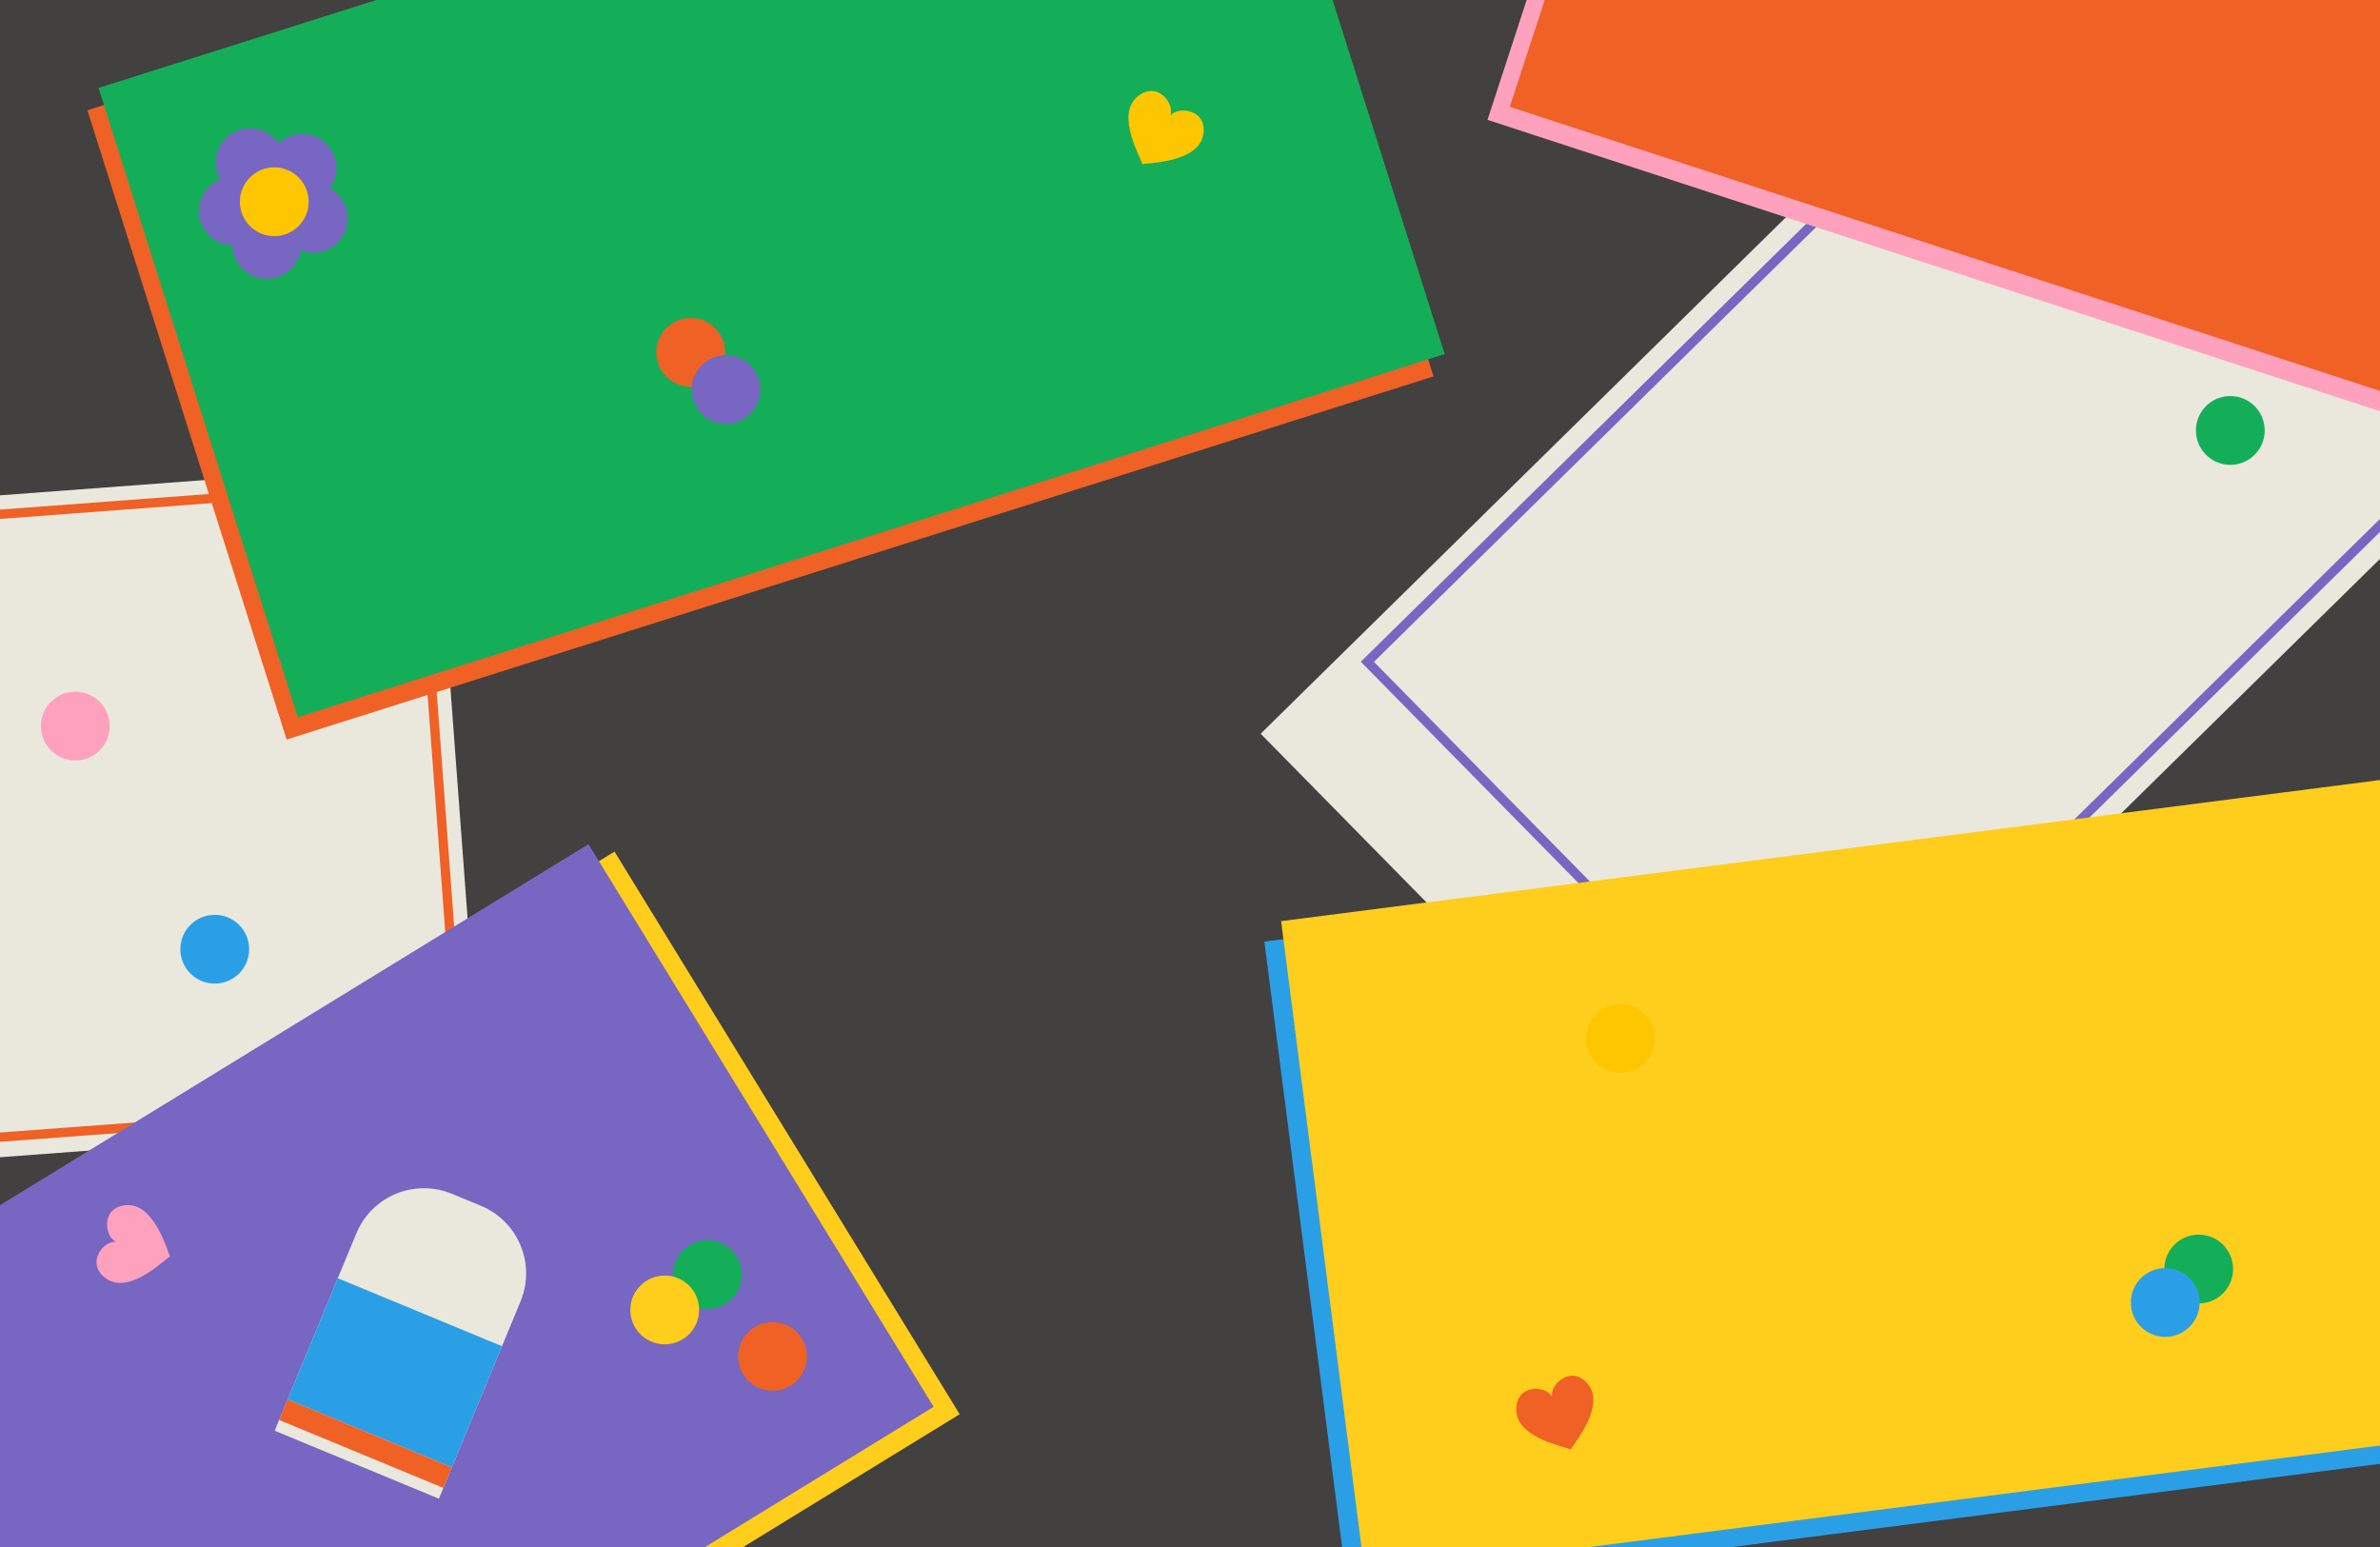 <svg width="1280" height="832" viewBox="0 0 1280 832" fill="none" xmlns="http://www.w3.org/2000/svg">
<g clip-path="url(#clip0_349_164)">
<rect width="1280" height="832" fill="#434040"/>
<rect x="678" y="394.61" width="647" height="355" transform="rotate(-44.515 678 394.61)" fill="#EAE8DC"/>
<rect x="735.395" y="355.916" width="607.565" height="329.516" transform="rotate(-44.515 735.395 355.916)" stroke="#7766C2" stroke-width="5"/>
<rect x="910.187" y="-273" width="647" height="355" transform="rotate(18.082 910.187 -273)" fill="#FEA1BD"/>
<rect x="680" y="506.399" width="647" height="355" transform="rotate(-7.317 680 506.399)" fill="#2B9FE6"/>
<rect x="-412" y="297.127" width="647" height="355" transform="rotate(-4.266 -412 297.127)" fill="#EAE8DC"/>
<rect x="-387.349" y="305.465" width="613.017" height="334.098" transform="rotate(-4.266 -387.349 305.465)" stroke="#EF6125" stroke-width="5"/>
<rect x="-221" y="796.327" width="647" height="355" transform="rotate(-31.528 -221 796.327)" fill="#FFCD1C"/>
<rect x="-235" y="792.327" width="647" height="355" transform="rotate(-31.528 -235 792.327)" fill="#7766C2"/>
<rect x="47" y="59.301" width="647" height="355" transform="rotate(-17.569 47 59.301)" fill="#EF6125"/>
<rect x="53" y="47.301" width="647" height="355" transform="rotate(-17.569 53 47.301)" fill="#14AE59"/>
<rect x="689" y="495.399" width="647" height="355" transform="rotate(-7.317 689 495.399)" fill="#FFCD1C"/>
<rect x="922.187" y="-280" width="647" height="355" transform="rotate(18.082 922.187 -280)" fill="#EF6125"/>
<path d="M147.727 769.464L191.642 663.346C199.949 643.273 222.956 633.734 243.029 642.041L258.654 648.507C278.727 656.814 288.266 679.821 279.959 699.895L236.044 806.012L147.727 769.464Z" fill="#EAE8DC"/>
<path d="M154.689 752.642L181.665 687.455L269.982 724.004L243.006 789.19L154.689 752.642Z" fill="#2B9FE6"/>
<path d="M150.12 763.681L154.689 752.641L243.006 789.19L238.437 800.229L150.12 763.681Z" fill="#EF6125"/>
<circle cx="371.5" cy="189.5" r="18.5" fill="#EF6125"/>
<circle cx="40.5" cy="390.5" r="18.5" fill="#FEA1BD"/>
<circle cx="115.5" cy="510.5" r="18.5" fill="#2B9FE6"/>
<circle cx="380.5" cy="685.5" r="18.5" fill="#14AE59"/>
<circle cx="357.5" cy="704.5" r="18.5" fill="#FFCD1C"/>
<circle cx="415.5" cy="729.5" r="18.5" fill="#EF6125"/>
<circle cx="1182.5" cy="682.5" r="18.5" fill="#14AE59"/>
<circle cx="1164.5" cy="700.5" r="18.5" fill="#2B9FE6"/>
<circle cx="390.5" cy="209.5" r="18.5" fill="#7766C2"/>
<circle cx="871.5" cy="558.5" r="18.5" fill="#FEC601"/>
<circle cx="1199.5" cy="231.5" r="18.5" fill="#14AE59"/>
<circle cx="134.5" cy="87.5" r="18.5" fill="#7766C2"/>
<circle cx="125.5" cy="113.5" r="18.5" fill="#7766C2"/>
<circle cx="143.5" cy="131.5" r="18.5" fill="#7766C2"/>
<circle cx="168.5" cy="117.5" r="18.5" fill="#7766C2"/>
<circle cx="162.5" cy="90.5" r="18.5" fill="#7766C2"/>
<circle cx="147.5" cy="108.5" r="18.5" fill="#FEC601"/>
<path d="M854.294 744.698C845.612 733.674 833.75 744.16 834.682 750.895C830.537 744.803 815.264 744.585 815.48 758.369C815.721 773.698 842.427 778.108 844.738 779.559C845.768 777.375 863.594 756.571 854.258 744.711L854.294 744.698Z" fill="#EF6125"/>
<path d="M68.2 648.113C54.196 648.998 56.09 664.717 62.163 667.774C54.795 667.727 45.942 680.174 57.41 687.824C70.165 696.331 88.96 676.853 91.468 675.776C90.255 673.687 83.254 647.2 68.19 648.149L68.2 648.113Z" fill="#FEA1BD"/>
<path d="M647.059 72.835C649.78 59.069 634.099 56.886 629.592 61.977C631.52 54.865 621.747 43.127 611.422 52.26C599.938 62.419 613.969 85.566 614.37 88.265C616.699 87.626 644.096 87.623 647.026 72.816L647.059 72.835Z" fill="#FEC601"/>
</g>
<defs>
<clipPath id="clip0_349_164">
<rect width="1280" height="832" fill="white"/>
</clipPath>
</defs>
</svg>

